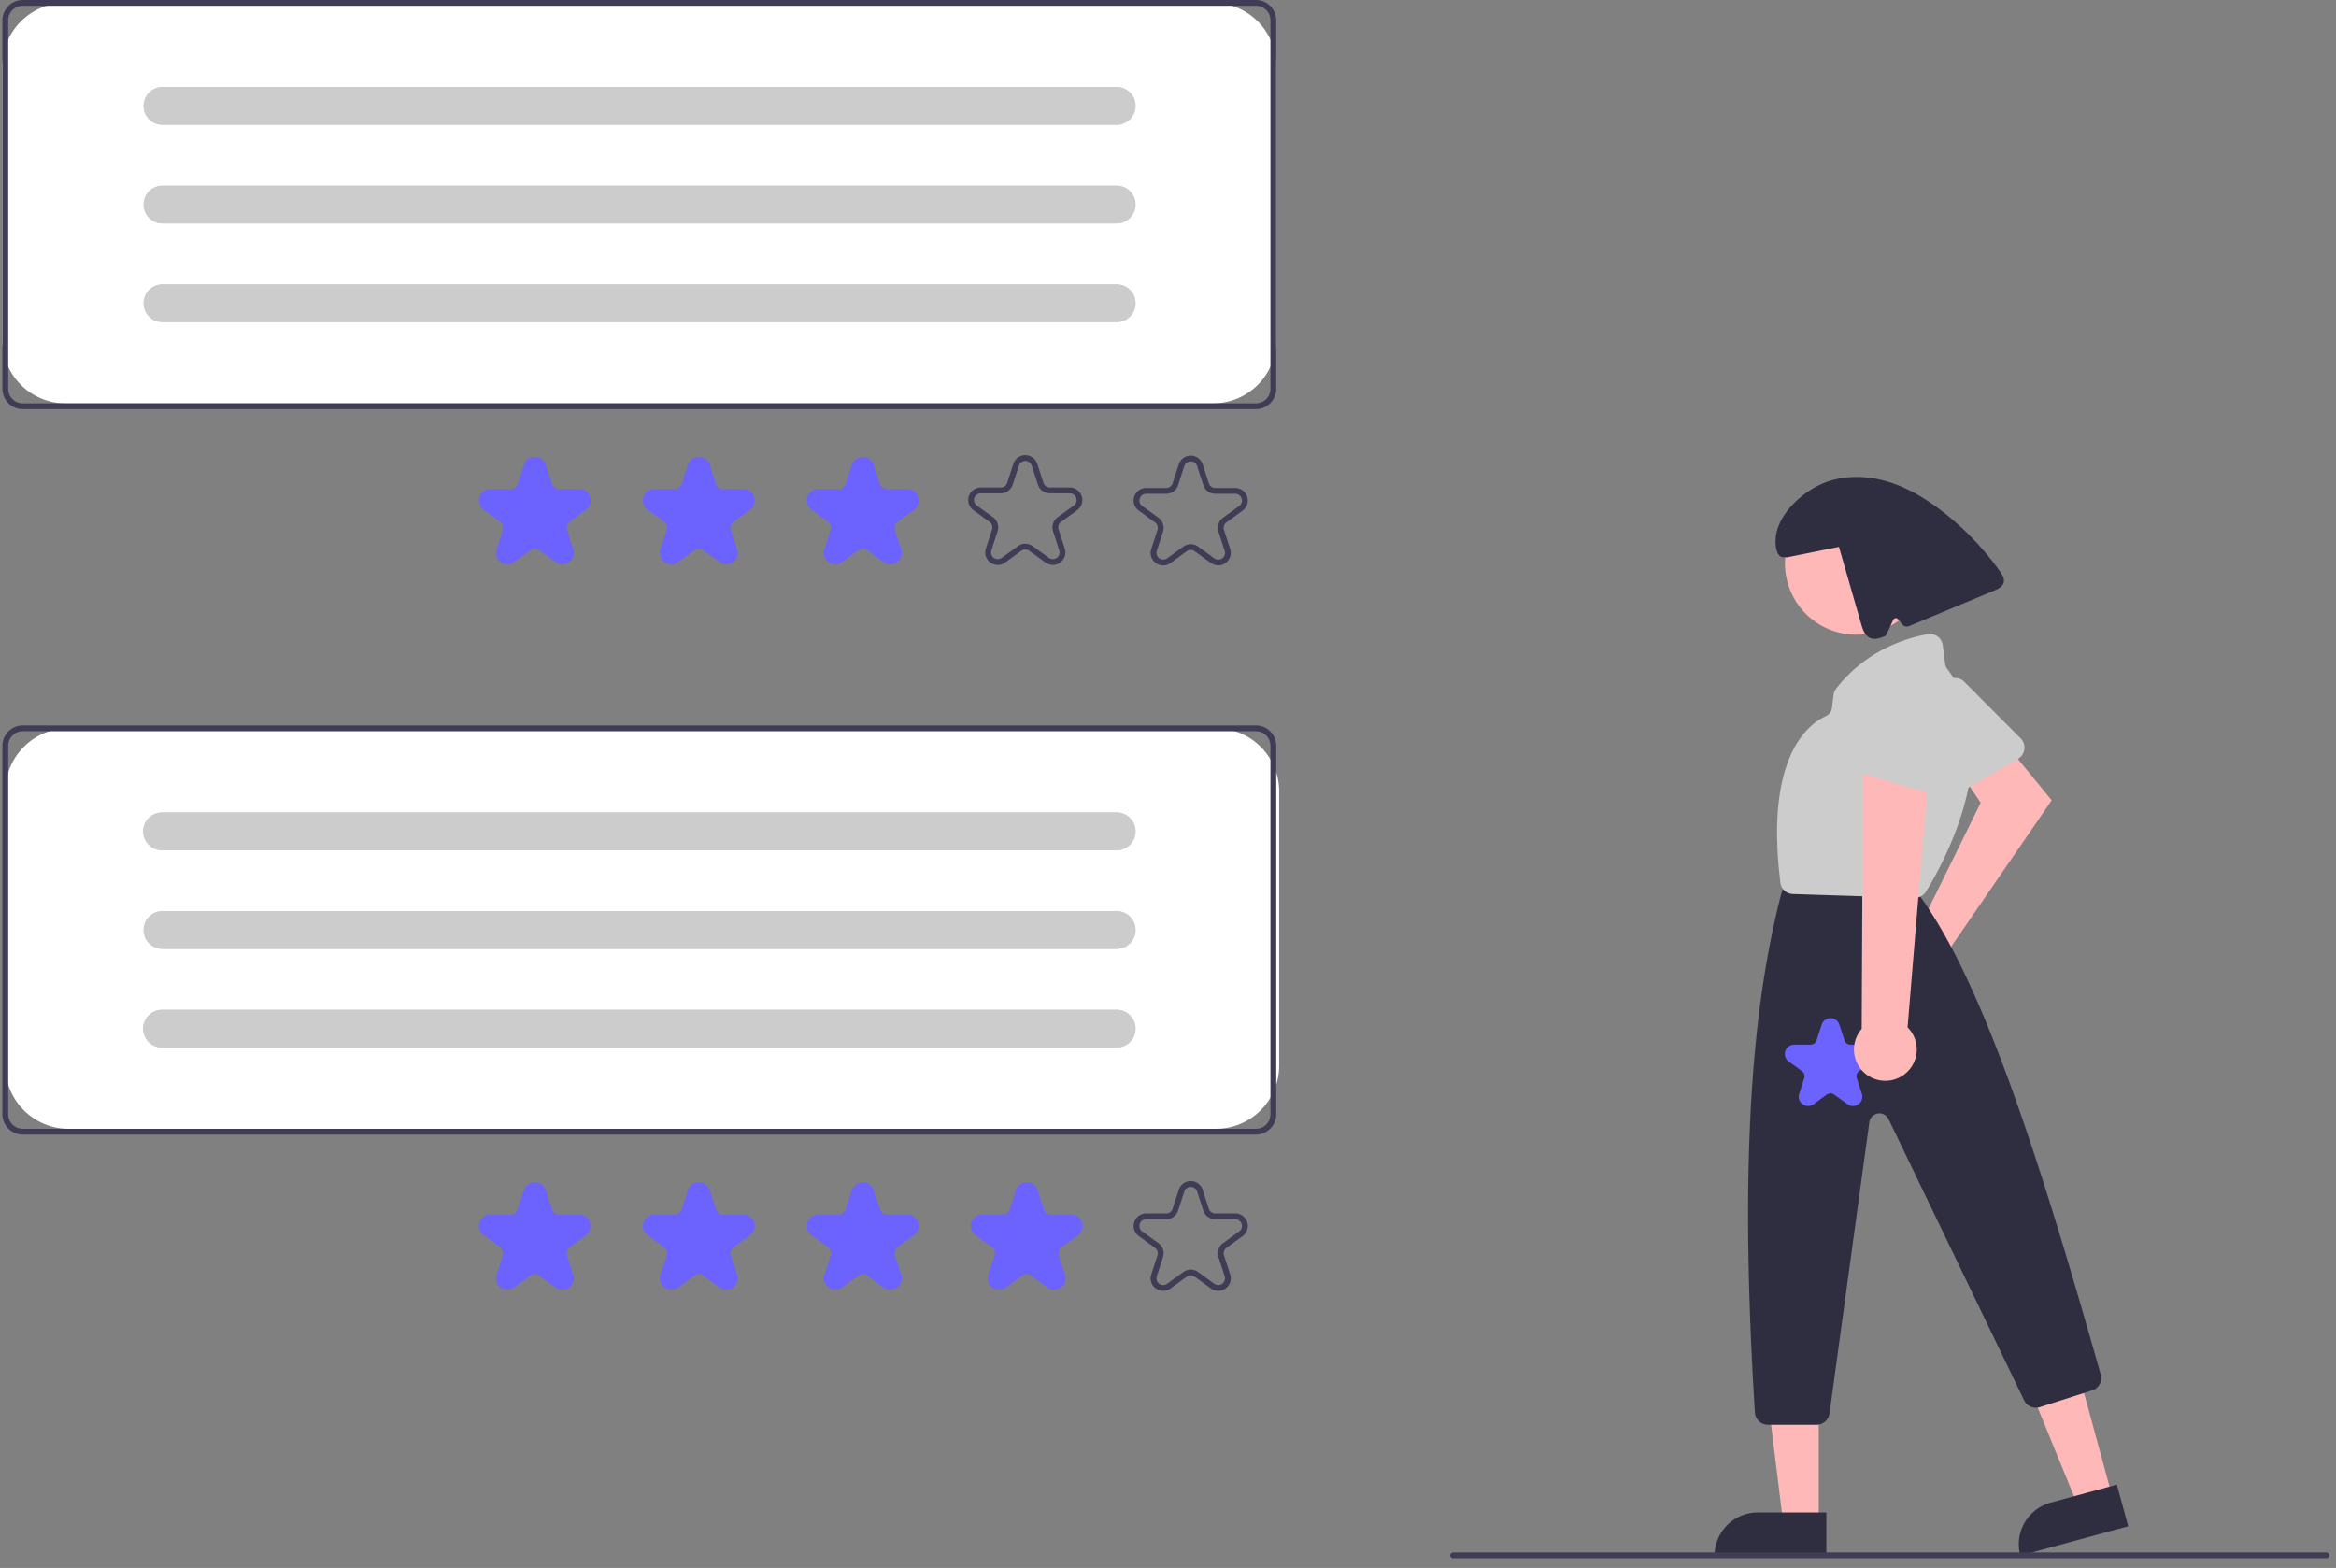 <svg xmlns="http://www.w3.org/2000/svg" width="222" height="149" fill="none" viewBox="0 0 222 149">
  <rect x="0" y="0" width="222" height="149" fill="#808080" stroke="none"/>
  <g clip-path="url(#a)">
    <path fill="#fff" d="M.508 101.268a6 6 0 0 0 6 6h109.056a6 6 0 0 0 6-6V75.214a6 6 0 0 0-6-6H6.508a6 6 0 0 0-6 6v26.054ZM.23 32.33a6 6 0 0 0 6 6h109.057a6 6 0 0 0 6-6V6.276a6 6 0 0 0-6-6H6.23a6 6 0 0 0-6 6V32.33Z"/>
    <path fill="#FFB8B8" d="M181.744 88.656c.146-.044.296-.076.447-.096l6.039-12.27-1.844-2.764 3.808-3.327 4.786 5.857-9.748 14.187a2.89 2.89 0 0 1-.603 3.234 2.894 2.894 0 1 1-2.885-4.821Z"/>
    <path fill="#CCC" d="M192.055 71.894a1.249 1.249 0 0 1-.28.221l-6.179 3.582a1.236 1.236 0 0 1-1.436-.137 1.257 1.257 0 0 1-.308-.406l-3.005-6.349a1.238 1.238 0 0 1 .424-1.556l3.83-2.606a1.244 1.244 0 0 1 1.577.15l5.353 5.372a1.239 1.239 0 0 1 .024 1.73Z"/>
    <path fill="#FFB8B8" d="m200.73 142.203-3.262.888-4.976-12.16 4.815-1.31 3.423 12.582Z"/>
    <path fill="#2F2E41" d="m194.883 142.793 6.291-1.712 1.078 3.961-10.252 2.79a4.095 4.095 0 0 1 1.449-4.325 4.1 4.1 0 0 1 1.434-.714Z"/>
    <path fill="#FFB8B8" d="M172.841 144.692h-3.381l-1.608-13.04 4.989.001v13.039Z"/>
    <path fill="#2F2E41" d="M167.047 143.727h6.519v4.105h-10.625a4.112 4.112 0 0 1 2.535-3.793 4.107 4.107 0 0 1 1.571-.312Z"/>
    <path fill="#FFB8B8" d="M176.406 60.315a6.772 6.772 0 0 0 6.772-6.773 6.772 6.772 0 1 0-6.772 6.773Z"/>
    <path fill="#2F2E41" d="M172.636 135.395h-4.62a1.242 1.242 0 0 1-1.239-1.164c-1.377-21.884-.572-37.582 2.534-49.402.013-.052.03-.103.05-.152l.247-.619a1.243 1.243 0 0 1 1.153-.78h9.5a1.243 1.243 0 0 1 .942.433l1.29 1.506c.026.03.049.059.072.09 5.819 8.115 11.033 23.978 17.072 45.301a1.233 1.233 0 0 1-.815 1.521l-4.965 1.589a1.248 1.248 0 0 1-1.496-.643l-12.884-26.723a.965.965 0 0 0-1.826.289l-3.785 27.682a1.248 1.248 0 0 1-1.23 1.072Z"/>
    <path fill="#CCC" d="M181.97 85.327h-.039l-11.54-.365a1.234 1.234 0 0 1-1.193-1.09c-1.463-11.842 2.549-15.014 4.341-15.828a.952.952 0 0 0 .555-.756l.155-1.242a1.24 1.24 0 0 1 .246-.602c2.811-3.642 6.649-4.808 8.687-5.178a1.236 1.236 0 0 1 1.286.59c.085.144.14.305.162.471l.232 1.782c.024.17.092.331.197.467 5.862 7.664-.669 18.98-2.038 21.17a1.241 1.241 0 0 1-1.051.581Z"/>
    <path fill="#2F2E41" d="M190.067 54.305a26.952 26.952 0 0 0-5.378-5.631c-1.71-1.335-3.612-2.476-5.711-3.022-2.099-.545-4.417-.452-6.332.565-1.916 1.018-3.896 3.04-3.908 5.21-.003.696.174 1.639.86 1.518l.198.026 4.966-1.003 2.115 7.34c.148.515.348 1.092.837 1.312.461.207.994.012 1.46-.183.077-.032.736-1.511.736-1.511a.278.278 0 0 1 .358-.165.272.272 0 0 1 .117.085l.392.49a.552.552 0 0 0 .643.164l8.098-3.38c.373-.156.79-.36.898-.75.103-.372-.125-.75-.349-1.065Z"/>
    <path fill="#3F3D56" d="M221.098 148.08h-83.002a.276.276 0 0 1 0-.552h83.002a.276.276 0 0 1 0 .552Z"/>
    <path fill="#6C63FF" d="M176.096 105.107a.882.882 0 0 1-.521-.172l-1.255-.912a.609.609 0 0 0-.717 0l-1.256.912a.883.883 0 0 1-1.041 0 .884.884 0 0 1-.322-.991l.479-1.475a.61.61 0 0 0-.221-.683l-1.256-.912a.89.89 0 0 1-.322-.99.89.89 0 0 1 .843-.613h1.552a.61.61 0 0 0 .58-.421l.48-1.476a.883.883 0 0 1 1.685 0l.48 1.476a.606.606 0 0 0 .58.421h1.552a.883.883 0 0 1 .842.613.883.883 0 0 1-.322.99l-1.255.912a.603.603 0 0 0-.221.683l.479 1.475a.874.874 0 0 1-.322.991.88.88 0 0 1-.521.172Z"/>
    <path fill="#FFB8B8" d="M180.896 102.158a2.965 2.965 0 0 0 .388-4.526l2.143-25.885-6.382.878-.121 25.15a2.978 2.978 0 0 0 3.972 4.383Z"/>
    <path fill="#CCC" d="M183.845 75.474a1.25 1.25 0 0 1-.353-.051l-6.851-2.015a1.237 1.237 0 0 1-.89-1.136 1.25 1.25 0 0 1 .083-.503l2.535-6.55a1.236 1.236 0 0 1 1.421-.764l4.527.984a1.245 1.245 0 0 1 .976 1.247l-.21 7.58a1.243 1.243 0 0 1-1.238 1.207Z"/>
    <path fill="#3F3D56" d="M119.356 107.82H2.161a1.934 1.934 0 0 1-1.93-1.93V70.869a1.932 1.932 0 0 1 1.93-1.93h117.195a1.934 1.934 0 0 1 1.931 1.93v35.021a1.935 1.935 0 0 1-1.931 1.93ZM2.161 69.49a1.38 1.38 0 0 0-1.379 1.379v35.021a1.38 1.38 0 0 0 1.379 1.378h117.195a1.377 1.377 0 0 0 1.379-1.378V70.869a1.38 1.38 0 0 0-1.379-1.379H2.161Z"/>
    <path fill="#6C63FF" d="M53.444 122.566a1.08 1.08 0 0 1-.638-.212l-1.538-1.117a.746.746 0 0 0-.879 0l-1.537 1.117a1.085 1.085 0 0 1-1.67-1.213l.587-1.808a.745.745 0 0 0-.272-.836l-1.538-1.117a1.087 1.087 0 0 1 .638-1.964h1.901a.74.74 0 0 0 .711-.516l.587-1.808a1.087 1.087 0 0 1 2.065 0l.588 1.808a.747.747 0 0 0 .71.516h1.901a1.085 1.085 0 0 1 .638 1.964l-1.537 1.117a.75.75 0 0 0-.272.836l.587 1.808a1.07 1.07 0 0 1-.394 1.213 1.079 1.079 0 0 1-.638.212Zm15.582 0a1.08 1.08 0 0 1-.638-.212l-1.538-1.117a.746.746 0 0 0-.879 0l-1.537 1.117a1.084 1.084 0 0 1-1.67-1.213l.586-1.808a.745.745 0 0 0-.271-.836l-1.538-1.117a1.087 1.087 0 0 1 .638-1.964h1.9a.74.74 0 0 0 .712-.516l.587-1.808a1.087 1.087 0 0 1 1.67-.543c.186.135.324.325.395.543l.588 1.808a.748.748 0 0 0 .71.516h1.901a1.084 1.084 0 0 1 1.033 1.421c-.071.218-.21.408-.394.543l-1.538 1.117a.75.75 0 0 0-.272.836l.587 1.808a1.069 1.069 0 0 1-.394 1.213 1.079 1.079 0 0 1-.638.212Zm15.582 0a1.079 1.079 0 0 1-.638-.212l-1.538-1.117a.747.747 0 0 0-.879 0l-1.537 1.117a1.084 1.084 0 0 1-1.67-1.213l.587-1.808a.745.745 0 0 0-.272-.836l-1.538-1.117a1.087 1.087 0 0 1 .638-1.964h1.901a.74.74 0 0 0 .711-.516l.587-1.808a1.088 1.088 0 0 1 1.67-.543c.186.135.324.325.395.543l.588 1.808a.748.748 0 0 0 .71.516h1.901a1.085 1.085 0 0 1 .638 1.964l-1.537 1.117a.75.75 0 0 0-.272.836l.588 1.808a1.07 1.07 0 0 1-.395 1.213 1.08 1.08 0 0 1-.638.212Zm15.582 0a1.08 1.08 0 0 1-.638-.212l-1.538-1.117a.746.746 0 0 0-.879 0l-1.537 1.117a1.085 1.085 0 0 1-1.67-1.213l.587-1.808a.745.745 0 0 0-.272-.836l-1.538-1.117a1.087 1.087 0 0 1 0-1.756c.186-.135.41-.208.638-.208h1.901a.74.74 0 0 0 .711-.516l.588-1.808a1.087 1.087 0 0 1 2.064 0l.588 1.808a.747.747 0 0 0 .71.516h1.901c.23 0 .453.073.638.208a1.08 1.08 0 0 1 .395 1.213 1.09 1.09 0 0 1-.394.543l-1.538 1.117a.75.75 0 0 0-.272.836l.588 1.808a1.072 1.072 0 0 1-.395 1.213 1.079 1.079 0 0 1-.638.212Z"/>
    <path fill="#3F3D56" d="M110.543 122.673a1.188 1.188 0 0 1-.701-.232 1.17 1.17 0 0 1-.433-1.333l.588-1.808a.638.638 0 0 0-.233-.716l-1.538-1.117a1.193 1.193 0 0 1 .701-2.157h1.901a.642.642 0 0 0 .609-.443l.587-1.808a1.195 1.195 0 0 1 1.835-.596c.204.148.356.357.433.596l.588 1.808a.64.64 0 0 0 .609.443h1.901a1.192 1.192 0 0 1 .701 2.157l-1.538 1.117a.639.639 0 0 0-.233.716l.588 1.808a1.19 1.19 0 0 1-1.134 1.561c-.252 0-.498-.08-.701-.228l-1.538-1.117a.637.637 0 0 0-.753 0l-1.538 1.117c-.203.15-.449.231-.701.232Zm2.615-2.023c.252 0 .498.08.701.228l1.538 1.117a.644.644 0 0 0 .753 0 .639.639 0 0 0 .233-.716l-.587-1.808a1.183 1.183 0 0 1 .433-1.333l1.538-1.117a.64.64 0 0 0 .232-.717.641.641 0 0 0-.609-.443h-1.901a1.185 1.185 0 0 1-1.134-.824l-.587-1.807a.641.641 0 0 0-1.219 0l-.588 1.807a1.184 1.184 0 0 1-1.133.824h-1.901a.639.639 0 0 0-.61.443.638.638 0 0 0 .233.717l1.538 1.117a1.19 1.19 0 0 1 .433 1.333l-.587 1.808a.638.638 0 0 0 .609.838.64.64 0 0 0 .377-.122l1.538-1.117c.203-.148.448-.228.7-.228Z"/>
    <path fill="#CCC" d="M15.398 77.21a1.793 1.793 0 0 0 0 3.586h90.723a1.792 1.792 0 0 0 0-3.585H15.398Zm0 9.377a1.793 1.793 0 0 0 0 3.585h90.723a1.792 1.792 0 0 0 0-3.585H15.398Zm0 9.375a1.792 1.792 0 1 0 0 3.585h90.723a1.792 1.792 0 0 0 0-3.585H15.398Z"/>
    <path fill="#CCC" d="M15.398 77.21a1.793 1.793 0 0 0 0 3.586h90.723a1.792 1.792 0 0 0 0-3.585H15.398Zm0 9.377a1.793 1.793 0 0 0 0 3.585h90.723a1.792 1.792 0 0 0 0-3.585H15.398Zm0 9.375a1.792 1.792 0 1 0 0 3.585h90.723a1.792 1.792 0 0 0 0-3.585H15.398Z"/>
    <path fill="#3F3D56" d="M119.356 38.881H2.161a1.932 1.932 0 0 1-1.93-1.93V1.931A1.932 1.932 0 0 1 2.16 0h117.195a1.934 1.934 0 0 1 1.931 1.93v35.021a1.934 1.934 0 0 1-1.931 1.93ZM2.161.551a1.38 1.38 0 0 0-1.379 1.38v35.02a1.38 1.38 0 0 0 1.379 1.379h117.195a1.382 1.382 0 0 0 1.379-1.379V1.931a1.38 1.38 0 0 0-1.379-1.38H2.161Z"/>
    <path fill="#6C63FF" d="M53.444 53.627a1.083 1.083 0 0 1-.638-.211l-1.538-1.117a.745.745 0 0 0-.879 0l-1.537 1.117a1.086 1.086 0 0 1-1.67-1.214l.587-1.807a.746.746 0 0 0-.272-.836l-1.538-1.117a1.085 1.085 0 0 1 .638-1.964h1.901a.745.745 0 0 0 .711-.517l.587-1.807a1.085 1.085 0 0 1 2.065 0l.588 1.807a.745.745 0 0 0 .71.517h1.901a1.086 1.086 0 0 1 .638 1.963l-1.537 1.118a.746.746 0 0 0-.272.836l.587 1.807a1.07 1.07 0 0 1-.394 1.214c-.185.136-.408.21-.638.211Zm15.582 0a1.083 1.083 0 0 1-.638-.211l-1.538-1.117a.745.745 0 0 0-.879 0l-1.537 1.117a1.086 1.086 0 0 1-1.67-1.214l.586-1.807a.746.746 0 0 0-.271-.836l-1.538-1.117a1.085 1.085 0 0 1 .638-1.964h1.9a.746.746 0 0 0 .712-.517l.587-1.807a1.086 1.086 0 0 1 2.065 0l.588 1.807a.747.747 0 0 0 .71.517h1.901a1.086 1.086 0 0 1 .639 1.963l-1.538 1.118a.746.746 0 0 0-.272.836l.587 1.807a1.07 1.07 0 0 1-.394 1.214c-.185.136-.408.21-.638.211Zm15.582 0a1.083 1.083 0 0 1-.638-.211l-1.538-1.117a.747.747 0 0 0-.879 0l-1.537 1.117a1.086 1.086 0 0 1-1.67-1.214l.587-1.807a.746.746 0 0 0-.272-.836l-1.538-1.117a1.085 1.085 0 0 1 .638-1.964h1.901a.745.745 0 0 0 .711-.517l.587-1.807a1.086 1.086 0 0 1 2.065 0l.588 1.807a.746.746 0 0 0 .71.517h1.901a1.086 1.086 0 0 1 .638 1.963l-1.537 1.118a.746.746 0 0 0-.272.836l.588 1.807a1.07 1.07 0 0 1-.395 1.214c-.185.136-.408.21-.638.211Z"/>
    <path fill="#3F3D56" d="M110.543 53.734a1.19 1.19 0 0 1-.701-.232 1.173 1.173 0 0 1-.433-1.333l.588-1.807a.638.638 0 0 0-.233-.717l-1.538-1.117a1.191 1.191 0 0 1 .701-2.157h1.901a.636.636 0 0 0 .609-.443l.587-1.808a1.193 1.193 0 0 1 2.268 0l.588 1.808a.638.638 0 0 0 .609.443h1.901a1.193 1.193 0 0 1 .701 2.157l-1.538 1.117a.638.638 0 0 0-.233.716l.588 1.808a1.193 1.193 0 0 1-1.835 1.333l-1.538-1.117a.638.638 0 0 0-.753 0l-1.538 1.117a1.19 1.19 0 0 1-.701.232Zm2.615-2.023c.252 0 .498.08.701.228l1.538 1.117a.639.639 0 0 0 .986-.32.638.638 0 0 0 0-.396l-.587-1.808a1.183 1.183 0 0 1 .433-1.333l1.538-1.117a.638.638 0 0 0 .232-.717.637.637 0 0 0-.609-.443h-1.901a1.188 1.188 0 0 1-1.134-.824l-.587-1.807a.64.64 0 0 0-.986-.32.64.64 0 0 0-.233.32l-.588 1.807a1.185 1.185 0 0 1-1.133.824h-1.901a.641.641 0 0 0-.377 1.16l1.538 1.117a1.191 1.191 0 0 1 .433 1.333l-.587 1.808a.638.638 0 0 0 .232.716.644.644 0 0 0 .754 0l1.538-1.117c.203-.148.448-.228.7-.228ZM94.824 53.69a1.19 1.19 0 0 1-.7-.231 1.175 1.175 0 0 1-.434-1.334l.588-1.807a.64.64 0 0 0-.233-.717l-1.538-1.117a1.192 1.192 0 0 1 .701-2.157h1.9a.639.639 0 0 0 .61-.443l.588-1.808a1.193 1.193 0 0 1 2.268 0l.587 1.808a.64.64 0 0 0 .61.443h1.9a1.193 1.193 0 0 1 .701 2.157l-1.538 1.117a.644.644 0 0 0-.232.717l.587 1.807a1.19 1.19 0 0 1-.433 1.333 1.193 1.193 0 0 1-1.402 0l-1.538-1.117a.64.64 0 0 0-.753 0l-1.538 1.117c-.203.15-.448.231-.7.232Zm2.616-2.023c.252 0 .497.08.7.228l1.538 1.117a.64.64 0 0 0 .986-.716l-.587-1.808a1.192 1.192 0 0 1 .433-1.333l1.538-1.117a.645.645 0 0 0 .233-.717.645.645 0 0 0-.61-.443h-1.9a1.189 1.189 0 0 1-1.135-.824l-.587-1.807a.641.641 0 0 0-1.219 0l-.587 1.807a1.19 1.19 0 0 1-1.134.824h-1.901a.641.641 0 0 0-.377 1.16l1.538 1.117a1.189 1.189 0 0 1 .433 1.333l-.587 1.808a.64.64 0 0 0 .986.716l1.538-1.117a1.19 1.19 0 0 1 .7-.228Z"/>
    <path fill="#CCC" d="M15.398 8.272a1.793 1.793 0 0 0 0 3.585h90.723a1.792 1.792 0 0 0 0-3.585H15.398Zm0 9.376a1.793 1.793 0 0 0 0 3.585h90.723a1.792 1.792 0 0 0 0-3.585H15.398Zm0 9.376a1.793 1.793 0 0 0 0 3.585h90.723a1.792 1.792 0 0 0 0-3.585H15.398Z"/>
    <path fill="#CCC" d="M15.398 8.272a1.793 1.793 0 0 0 0 3.585h90.723a1.792 1.792 0 0 0 0-3.585H15.398Zm0 9.376a1.793 1.793 0 0 0 0 3.585h90.723a1.792 1.792 0 0 0 0-3.585H15.398Zm0 9.376a1.793 1.793 0 0 0 0 3.585h90.723a1.792 1.792 0 0 0 0-3.585H15.398Z"/>
  </g>
  <defs>
    <clipPath id="a">
      <path fill="#fff" d="M.23 0h221.142v148.08H.23z"/>
    </clipPath>
  </defs>
</svg>
